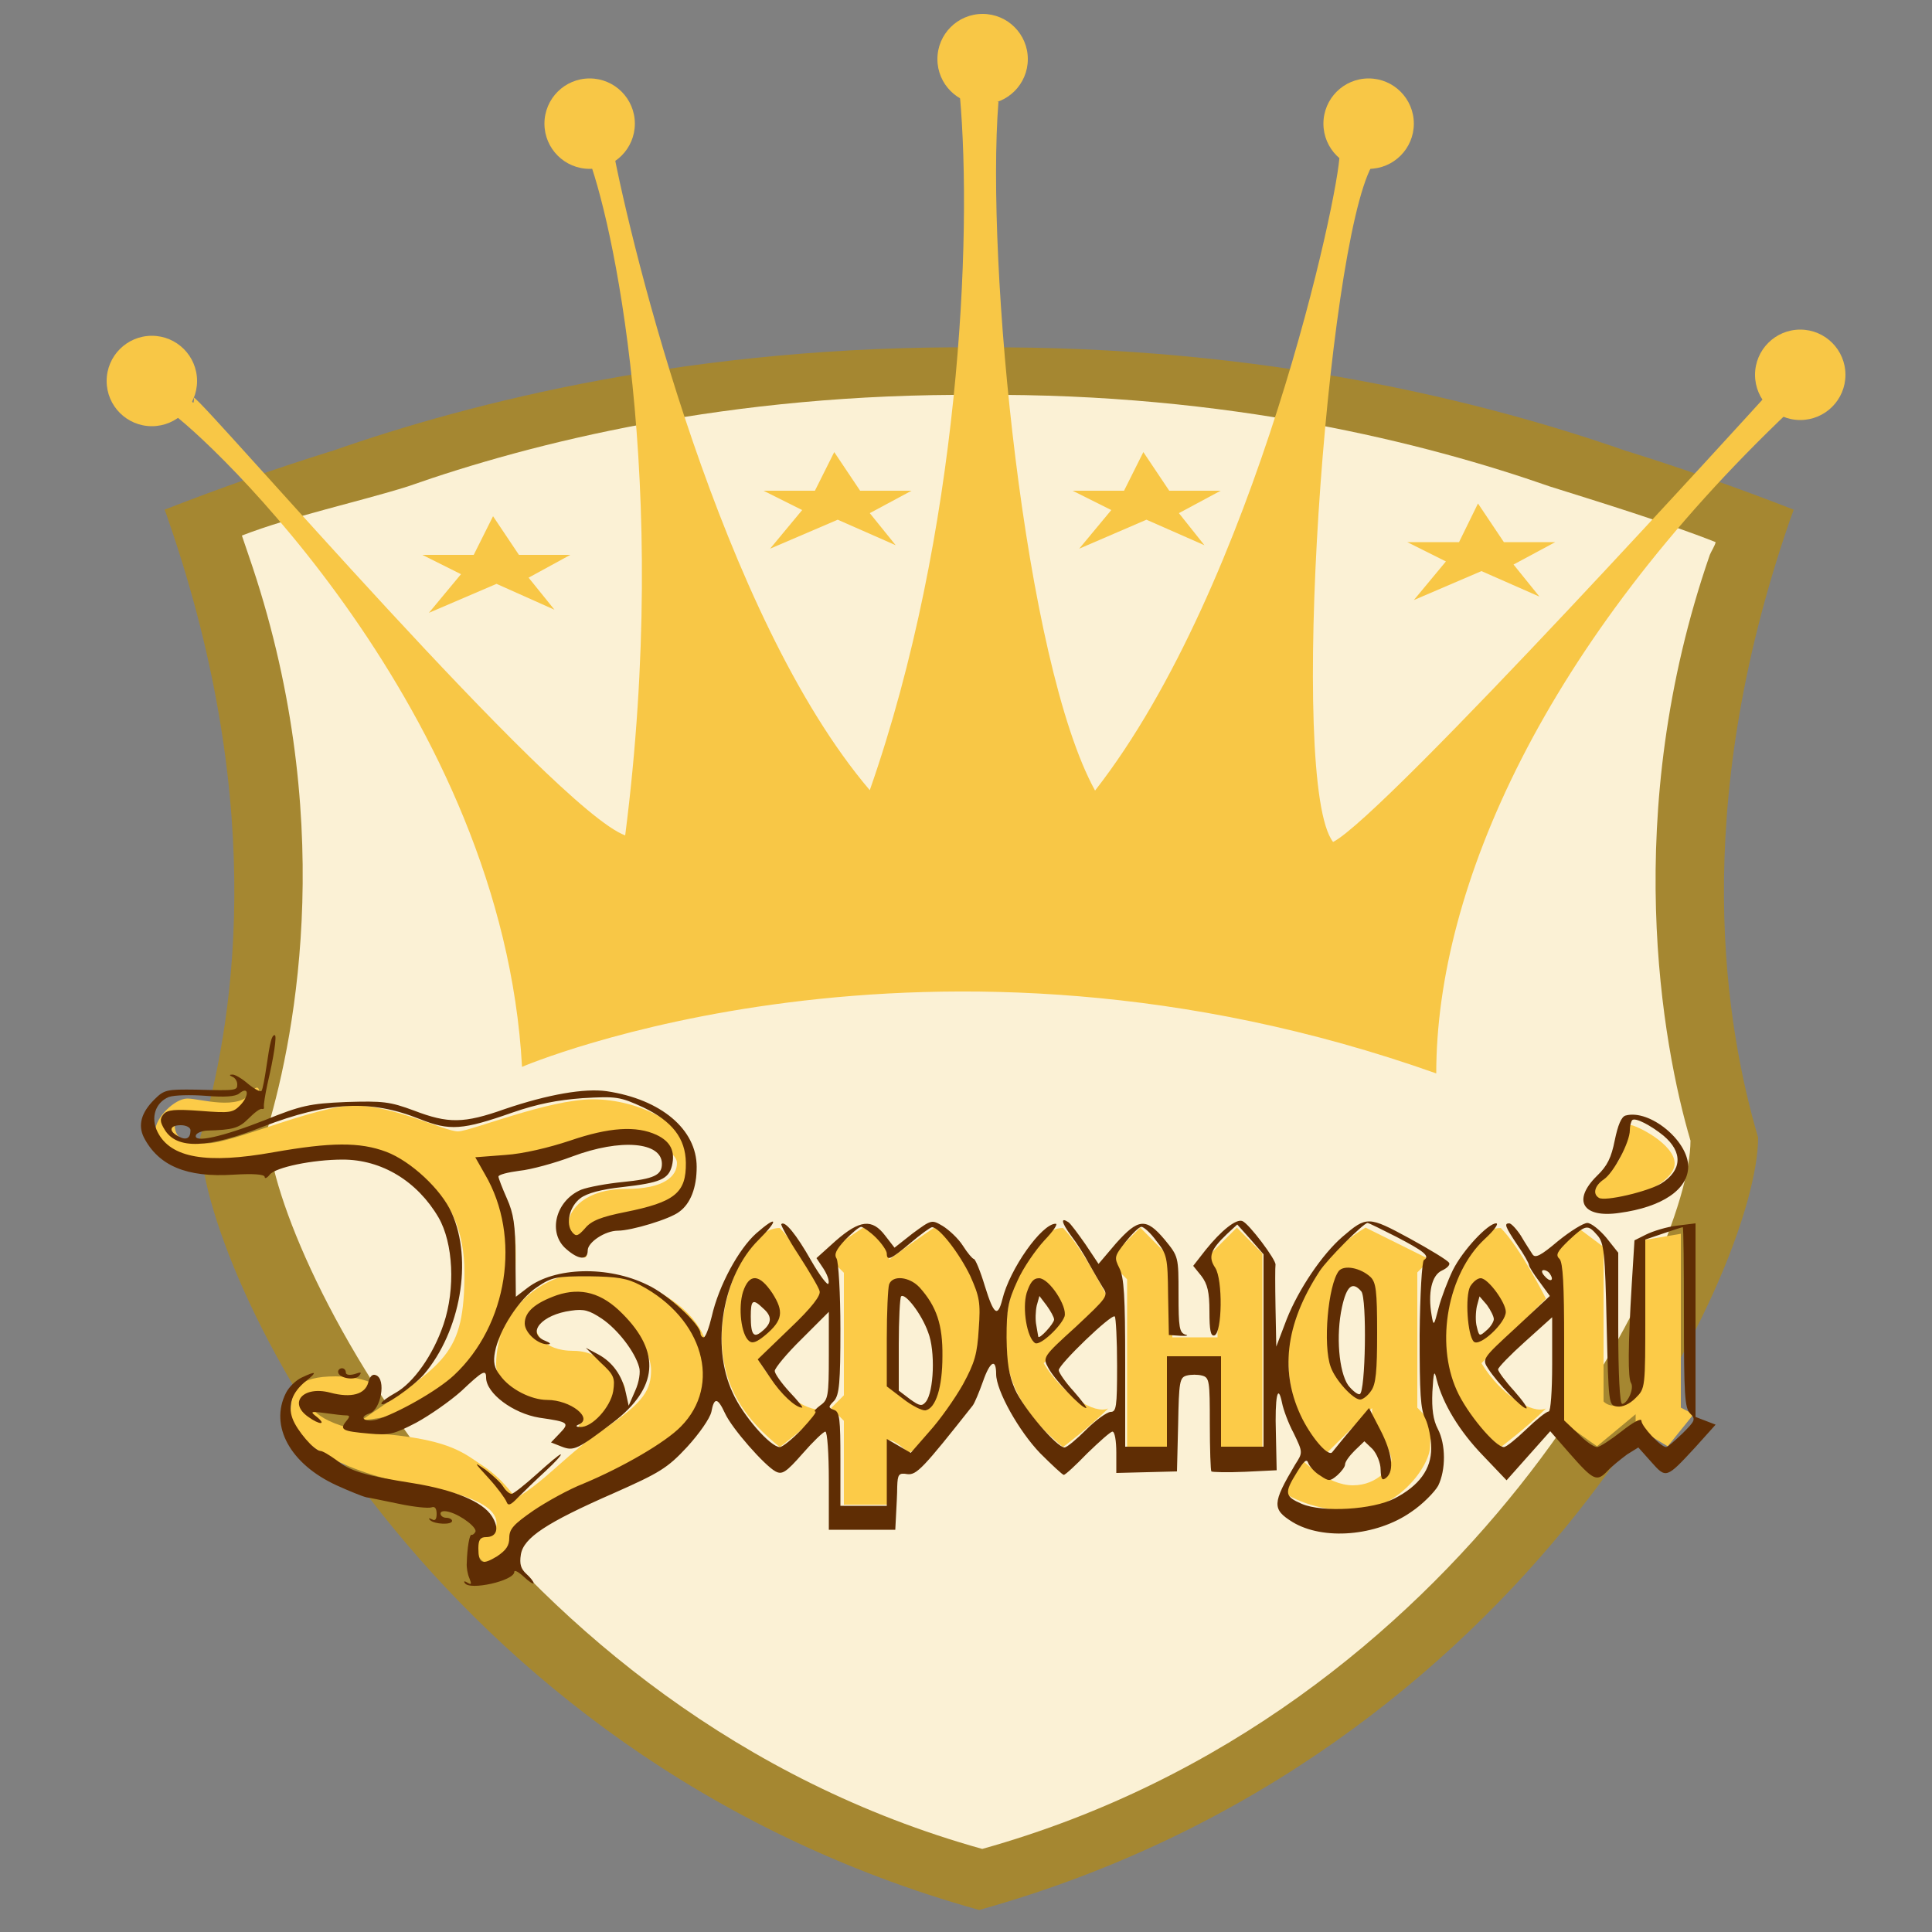 <?xml version="1.0" encoding="utf-8"?>
<!-- Generator: Adobe Illustrator 21.1.0, SVG Export Plug-In . SVG Version: 6.00 Build 0)  -->
<svg version="1.1" id="Слой_1" xmlns="http://www.w3.org/2000/svg" xmlns:xlink="http://www.w3.org/1999/xlink" x="0px" y="0px"
	 viewBox="0 0 500 500" style="enable-background:new 0 0 500 500;" xml:space="preserve">
<rect x="0" y="0" width="500" height="500" fill="#808080" stroke="none"/>
<style type="text/css">
	.st0{fill:#A58731;}
	.st1{fill:#FBF1D5;}
	.st2{fill:#F8C746;}
	.st3{fill:#FCCB48;}
	.st4{fill:#5F2D04;}
</style>
<g>
	<path class="st0" d="M463.2,134.7c-26.3,76-16.4,131.7-8.2,159.7c0,33.3-58.3,159.9-201.6,199.9c-143.3-40-201.6-166.6-201.6-199.9
		c8.2-28,18.1-83.6-8.2-159.7c-0.3-0.9-0.6-1.8-1-2.8c14.6-5.7,28.9-10.7,43-15.1c0,0,0,0,0.1,0C122.1,104,180,89.3,253.4,89.9
		c73.5-0.5,131.3,14.1,167.7,26.9c0,0,0,0,0.1,0c14.1,4.4,28.4,9.4,43,15.1C463.9,132.9,463.5,133.8,463.2,134.7z"/>
	<path class="st1" d="M442.5,143.6c-23.2,67-12.3,126.9-5,151.6c0,29.4-57,148-183.3,183.3C128,443.3,69.3,321.3,69.3,291.9
		c7.3-24.7,18.2-81.3-5-148.3c-0.3-0.8-1.4-4.2-1.7-5c12.9-5,30.5-8.8,42.9-12.7c0,0,0,0,0,0c32.1-11.3,83.1-24.2,147.8-23.7
		c64.7-0.5,115.8,12.5,147.8,23.7c0,0,0,0,0,0c12.4,3.9,30,9.3,42.9,14.4C443.9,141.1,442.8,142.8,442.5,143.6z"/>
	<path class="st2" d="M135.1,276.1c0,0,105-45,236.6,1.7c0-48.3,28.3-111.6,91.6-171.6c-6.7,0-6.7-3.3-6.7-3.3
		s-98.3,108.3-111.6,115c-11.7-15-1.7-153.3,10-174.9c-5-1.7-5-1.7-8.3-3.3c0,10-21.7,111.6-63.3,164.9
		c-18.3-33.3-28.3-136.6-25-178.3c-5,0-6.7,0-10-1.7c3.3,36.7,0,113.3-23.3,179.9c-38.3-45-61.6-140-66.6-166.6
		c-3.3,3.3,0,3.3-6.7,1.7c6.7,16.7,21.7,85,10,176.6c-18.3-6.7-108.3-111.6-111.6-113.3c0,5-1.7-6.7-6.7,3.3
		C53.5,112.8,130.1,184.4,135.1,276.1z"/>
	<circle class="st2" cx="152.6" cy="32" r="11.7"/>
	<circle class="st2" cx="254.3" cy="15.3" r="11.7"/>
	<circle class="st2" cx="354.2" cy="32" r="11.7"/>
	<circle class="st2" cx="465.9" cy="97" r="11.7"/>
	<circle class="st2" cx="39.3" cy="98.6" r="11.7"/>
	<polygon class="st2" points="111,158.6 119.3,148.6 109.3,143.6 122.6,143.6 127.6,133.6 134.3,143.6 147.6,143.6 136.8,149.5 
		143.5,157.8 128.5,151.1 	"/>
	<polygon class="st2" points="199.3,142 207.6,132 197.6,127 210.9,127 215.9,117 222.6,127 235.9,127 225.1,132.8 231.8,141.1 
		216.8,134.5 	"/>
	<polygon class="st2" points="279.3,142 287.6,132 277.6,127 290.9,127 295.9,117 302.6,127 315.9,127 305.1,132.8 311.7,141.1 
		296.7,134.5 	"/>
	<polygon class="st2" points="365.9,155.3 374.2,145.3 364.2,140.3 377.6,140.3 382.5,130.3 389.2,140.3 402.5,140.3 391.7,146.1 
		398.4,154.4 383.4,147.8 	"/>
	<g>
		<path class="st3" d="M91.8,286.1c10,0,23.3,6.7,26.7,6.7c3.3,0,23.3-8.3,35-8.3s26.7,6.7,26.7,18.3c0,11.7-11.7,11.7-18.3,13.3
			c-6.7,1.7-10,5-10,8.3c0,3.3-5-1.7-5-6.7s5-10,15-10c10,0,13.3-3.3,13.3-6.7c0-3.3-8.3-6.7-13.3-6.7c-5,0-18.3,6.7-31.7,6.7
			s3.3,1.7,3.3,23.3s-8.3,40-40,43.3c21.7-15,26.7-16.7,26.7-38.3c0-21.7-15-30-30-30s-18.3,3.3-31.7,3.3s-18.3-6.7-18.3-10
			c0-3.3,5-8.3,8.3-8.3c3.3,0,13.3,3.3,16.7-1.7c3.3-5,3.3,8.3-8.3,8.3s-11.7-3.3-11.7,0c0,3.3,1.7,5,8.3,5S81.8,286.1,91.8,286.1z"
			/>
		<path class="st3" d="M151.8,329.4c11.7,0,33.3,8.3,31.7,25c-1.7,16.7-13.3,20-25,26.7s-25,11.7-25,16.7s-3.3,6.7-6.7,6.7
			s-3.3-3.3-3.3-5c0-1.7,5-3.3,5-5c0-1.7,0-6.7-20-10c-20-3.3-33.3-11.7-33.3-18.3s1.7-10,11.7-10s16.7,5,5,5s-11.7,0-11.7,1.7
			c0,1.7,3.3,6.7,20,8.3s20,5,25,8.3c5,3.3,8.3,8.3,8.3,8.3c8.3-5,13.3-11.7,23.3-18.3c10-6.7,11.7-10,11.7-15
			c0-5-6.7-18.3-18.3-18.3s-11.7,5-11.7,6.7s1.7,6.7,10,6.7s13.3,8.3,13.3,10s-8.3,11.7-15,13.3c5-5,3.3-6.7,3.3-6.7
			s-21.7,0-21.7-13.3C128.5,339.4,140.1,329.4,151.8,329.4"/>
		<path class="st3" d="M186.8,346.1c0-11.7,6.7-28.3,15-28.3c5,5,11.7,18.3,11.7,18.3l-16.7,16.7c5,8.3,13.3,13.3,16.7,11.7
			c-5,5-11.7,10-11.7,10C193.4,367.7,186.8,359.4,186.8,346.1"/>
		<path class="st3" d="M260.1,346.1c0-11.7,6.7-28.3,15-28.3c5,5,11.7,18.3,11.7,18.3l-16.7,16.7c5,8.3,13.3,13.3,16.7,11.7
			c-5,5-11.7,10-11.7,10C266.8,367.7,260.1,359.4,260.1,346.1"/>
		<path class="st3" d="M373.4,346.1c0-11.7,6.7-28.3,15-28.3c5,5,11.7,18.3,11.7,18.3l-16.7,16.7c5,8.3,13.3,13.3,16.7,11.7
			c-5,5-11.7,10-11.7,10C380.1,367.7,373.4,359.4,373.4,346.1"/>
		<path class="st3" d="M218.4,346.1c0-16.7,0-16.7,0-16.7l-5-5l10-6.7c0,0,6.7,3.3,6.7,8.3c6.7-5,11.7-8.3,11.7-8.3
			c6.7,1.7,13.3,16.7,13.3,25s-11.7,30-20,33.3c-3.3-3.3-5-3.3-5-3.3v16.7h-11.7v-21.7l-3.3-3.3l3.3-3.3V346.1z"/>
		<polygon class="st3" points="291.7,374.4 291.7,331.1 286.7,326.1 295.1,317.7 303.4,326.1 303.4,346.1 315.1,346.1 315.1,331.1 
			311.7,326.1 320.1,317.7 326.7,324.4 326.7,374.4 315.1,374.4 315.1,351 303.4,351 303.4,374.4 		"/>
		<path class="st3" d="M333.4,351c0-6.7,3.3-23.3,20-33.3c6.7,3.3,16.7,8.3,16.7,8.3l-3.3,3.3c0,0,0,33.3,0,35c5,5,3.3,5,3.3,10
			c0,5-8.3,16.7-20,16.7c-11.7,0-18.3-5-18.3-5l5-8.3c0,0,6.7,6.7,13.3,6.7s10-5,10-6.7c0-1.7-3.3-8.3-5-10c0-3.3,0-3.3,0-3.3
			L343.4,376C343.4,376,333.4,369.4,333.4,351z"/>
		<path class="st3" d="M400,324.4l8.3-6.7l6.7,5c0,0,0,38.3,0,40c3.3,3.3,10-1.7,10-5s0-36.7,0-36.7l10-1.7v45l3.3,1.7l-6.7,8.3
			l-8.3-5V366l-10,8.3l-9.3-6.6l-0.7-40.1L400,324.4"/>
		<path class="st3" d="M420,296.1c0-3.3,0-5,1.7-5s11.7,5,11.7,10c0,5-11.7,10-16.7,10c-5,0-6.7-1.7-3.3-5
			C416.7,302.7,420,301.1,420,296.1z"/>
	</g>
	<path class="st1" d="M194.3,335.2c3.5-1.2,5,1.7,5,5c0,3.3,0.8,2.5-4.2,5.8C193.4,342.7,191.8,336.1,194.3,335.2z"/>
	<path class="st1" d="M267.6,335.2c3.5-1.2,6.7,0,6.7,3.3c0,3.3,0,5-5,8.3C265.9,345.2,265.1,336.1,267.6,335.2z"/>
	<path class="st1" d="M382.1,335.2c2.9-1.2,5.5,0,5.5,3.3c0,3.3,0,5-4.1,8.3C380.7,345.2,380,336.1,382.1,335.2z"/>
	<path class="st1" d="M348.8,331.9c2.9-1.2,5.5,0,5.5,3.3c0,3.3,2.4,23.3-1.7,26.7C340.9,356.9,346.7,332.7,348.8,331.9z"/>
	<path class="st1" d="M232.6,335.2c3.5-1.2,1.7,1.7,5,1.7c5,0,10,38.3-5,23.3C230.9,356.9,230.1,336.1,232.6,335.2z"/>
	<g>
		<path class="st4" d="M70.1,269.5c-0.3,1-0.8,4.1-1.2,6.9c-0.4,2.7-0.9,5.4-1.2,5.9c-0.2,0.4-1.8-0.4-3.5-1.8
			c-1.6-1.4-3.5-2.5-4.1-2.4c-0.8,0-0.8,0.2,0.1,0.6c0.6,0.2,1.2,1.1,1.2,1.9c0,1.6-0.1,1.7-10.6,1.4c-7.7-0.1-8.3,0-10.9,2.6
			c-3.4,3.4-4.2,6.6-2.7,9.7c3.8,7.4,11.1,10.5,23.3,9.7c5-0.3,8-0.1,8,0.6c0,0.5,0.6,0.3,1.3-0.6c1.5-1.9,11.1-3.9,18.9-3.9
			c10.1,0,19.3,5.6,24.8,15c3.8,6.6,4.4,18.4,1.3,27.6c-2.7,8-7.8,15.2-12.5,17.8c-2,1.1-3.6,2.3-3.6,2.7c0,1.4,8.2-4.3,11-7.5
			c9.5-11.2,12.7-29.6,7.2-41.8c-2.7-6.1-10.6-13.4-16.9-15.8c-6.9-2.6-14.4-2.5-29.2,0.1c-17.3,3.1-26.6,1.5-30-5.2
			c-1.9-3.7-0.6-7.7,2.9-9.1c1.4-0.5,5.6-0.6,9.6-0.3c4.8,0.4,7.6,0.2,8.6-0.6c2.4-2,2.7,0.4,0.4,2.9c-2,2.1-2.7,2.2-10.4,1.6
			c-6.7-0.5-8.6-0.3-9.6,0.9c-1,1.2-0.9,2,0.4,4.1c3.2,5,11.1,4.7,25.3-0.9c16.9-6.5,27.9-7.1,40.6-2c7.8,3.1,11,2.9,24.1-1.7
			c6.4-2.2,11.4-3.2,18.1-3.7c8.7-0.5,9.6-0.4,15.7,2.4c7.5,3.6,10.9,8,11,14.3c0.1,7.8-2.8,10.2-15.8,12.8c-6,1.2-8.7,2.2-10.3,4.2
			c-1.8,2-2.3,2.2-3.3,1c-1.8-2.2-0.7-6.7,2.1-8.8c1.7-1.3,5.4-2.3,11-2.9c9.6-1.1,11.8-2,12.7-5.5c0.9-3.8-0.4-6.3-4-8
			c-5.2-2.4-12.2-2-22.4,1.5c-5.4,1.8-12.1,3.4-16.7,3.7l-7.8,0.6l2.5,4.4c9.5,16.2,5.9,39-8,52c-4.4,4.1-14.6,9.8-20,11.5
			c-3.1,0.8-4.9-0.6-1.9-1.6c3-0.9,4.4-8.9,1.7-9.9c-0.9-0.4-1.6,0.3-2,1.9c-0.8,3-4.3,4.1-9.9,2.6c-6.9-1.8-10.9,2.6-5.6,6.3
			c2.9,2.1,4.8,2.1,2.2,0c-1.8-1.4-1.7-1.5,2.1-1c2.2,0.3,4.6,0.6,5.4,0.6c1.1,0,1.1,0.3,0.1,1.5c-1.8,2.2-1,2.6,5.8,3.2
			c5.4,0.5,6.5,0.2,12.3-2.8c3.5-1.9,8.8-5.6,11.7-8.2c5.5-5.2,6.4-5.7,6.4-3.5c0,4.1,7,9.3,13.8,10.4c7.6,1.1,7.9,1.3,5.2,4.1
			l-2.2,2.3l2.8,1.1c3.1,1.2,4.1,0.7,13.3-6.3c11.6-8.9,12.4-18.1,2.4-28.1c-5.3-5.4-10.7-6.9-17-4.8c-5.6,2-8.3,4.3-8.3,7.3
			c0,2.4,3.4,5.5,6,5.4c0.9,0,0.6-0.4-0.7-0.9c-5-2-0.9-6.8,6.7-7.8c3.3-0.5,4.7-0.1,8,2.1c4.1,2.8,8.5,8.5,9.6,12.5
			c0.4,1.2,0,3.9-1,6.1l-1.7,3.9l-0.7-3.2c-1-4.7-3.5-8.1-7.2-10.1l-3.2-1.7l3.8,3.8c3.5,3.2,3.8,4,3.3,7.4
			c-0.7,4.2-5.5,9.5-8.6,9.3c-1,0-1.2-0.3-0.4-0.6c4-1.6-2-6.4-8.1-6.4c-4.1,0-9.7-2.8-12.2-6.4c-1.5-1.8-1.8-3.5-1.3-6
			c1-5.6,6.3-13.8,10.9-16.8c3.8-2.6,5-2.8,13.3-2.8c7.5,0.1,10,0.5,13.4,2.3c16.3,8.6,21.2,25.8,10.5,36.6
			c-4,4.1-15,10.5-25.3,14.8c-3.6,1.4-9.4,4.6-12.8,6.9c-5.2,3.6-6.3,4.8-6.3,7.1c0,2-0.8,3.2-3.2,4.8c-3.8,2.3-4.8,1.9-4.8-2.1
			c0-2.2,0.5-2.9,2-2.9c2.8,0,3.5-2.3,1.5-5.4c-2.4-3.8-9.8-6.8-20.1-8.5c-12.6-2-16.5-3.1-20.1-6c-1.8-1.3-3.6-2.4-4.2-2.4
			c-1.5,0-6.1-5.3-7.2-8.4c-1.3-3.5-0.1-6.8,3.5-9.7c3-2.4,2.7-2.7-1.1-0.9c-1.5,0.7-3.3,2.4-4.1,4c-4.3,8.5,1.1,18.4,13.1,23.9
			c3.3,1.5,6.8,2.9,7.7,3.1c0.8,0.1,4.6,0.9,8.5,1.7c3.8,0.8,7.6,1.2,8.4,0.9c0.8-0.3,1.3,0.2,1.3,1.7c0,1.4-0.4,1.9-1.2,1.4
			c-0.8-0.4-1-0.3-0.5,0.2c1.1,1.1,5.7,1.3,5.7,0.2c0-0.4-0.7-0.8-1.5-0.8c-0.8,0-1.5-0.5-1.5-1.1s0.9-0.8,2.3-0.4
			c3.2,0.9,7.4,4.2,6.7,5.2c-0.3,0.5-0.7,0.8-1,0.7c-0.5-0.1-1.1,3.4-1.2,7.3c-0.1,1.1,0.2,2.9,0.7,4c0.6,1.5,0.5,1.7-0.5,1.1
			c-0.8-0.5-1.1-0.4-0.7,0.1c1.2,2,12.8-0.6,12.8-2.9c0-0.6,1.1,0,2.5,1.3c1.4,1.3,2.5,2,2.5,1.6s-0.9-1.5-1.9-2.4
			c-1.4-1.3-1.8-2.5-1.4-5c0.7-4.3,6.5-8.2,24.1-15.9c11.7-5.2,13.8-6.4,18.9-11.9c3.2-3.5,5.9-7.4,6.3-9.1c0.7-3.8,1.6-3.8,3.5,0.3
			c1.8,4,10.3,13.6,13.1,15.1c1.7,0.9,2.7,0.3,7-4.6c2.7-3.1,5.4-5.7,5.9-5.7c0.5,0,0.9,5.7,0.9,12.7v12.7h8.6h8.6l0.2-3.9
			c0.1-2,0.3-5.4,0.3-7.3c0.1-3.1,0.4-3.6,2.6-3.2c2.4,0.3,4.1-1.5,16.9-17.7c0.5-0.6,1.7-3.5,2.7-6.3c1.8-5.2,3.4-6.1,3.4-1.9
			c0,4.3,5.9,14.8,11.4,20.5c3,3,5.8,5.6,6.1,5.6c0.4,0,3.1-2.5,6.1-5.6c3.1-3,6-5.6,6.5-5.6c0.6,0,1,2.4,1,5.4v5.3l7.9-0.2l7.8-0.2
			l0.3-12.1c0.2-11.2,0.4-12.2,2.2-12.7c1.1-0.3,2.9-0.3,4,0c1.9,0.5,2,1.4,2,12.4c0,6.6,0.2,12.2,0.4,12.4s4.1,0.3,8.7,0.1l8.2-0.4
			l-0.2-9.5c-0.3-9.5,0.5-13.3,1.6-7.9c0.3,1.6,1.6,5.2,3,7.8c2.4,5,2.4,5,0.4,8.1c-6,10.1-6,11.6-0.7,14.9
			c7.9,4.8,21.7,3.7,30.7-2.6c3-2,6.1-5.2,7-6.8c2-4.1,2-10.7-0.1-14.7c-1.2-2.3-1.6-5.2-1.4-9.6c0.3-5.3,0.5-5.8,1.1-3.2
			c1.6,6.3,5.9,13.4,12,19.7l6.1,6.4l5.6-6.3l5.7-6.4l4.8,5.5c6.4,7.3,7.2,7.7,10,4.8c1.2-1.3,3.5-3.1,5.1-4.3l2.9-1.8l3.3,3.7
			c3.9,4.4,3.9,4.4,11.4-3.7l5.3-5.9l-2.6-1l-2.6-1v-25v-25.1l-4.8,0.6c-2.6,0.3-6.2,1.4-8,2.3L423,321l-0.7,11.3
			c-1,16.4-1,24.3-0.2,25.6c0.9,1.4-0.9,5.4-2.3,5.4c-0.6,0-1-7.7-1-19.6v-19.5l-3.1-3.9c-1.7-2-3.9-3.8-4.9-3.8
			c-1,0-4.4,2.1-7.6,4.7c-4.5,3.8-5.9,4.5-6.6,3.4c-0.5-0.8-1.9-2.9-3-4.8c-1.1-1.7-2.5-3.2-3-3.2c-1.4,0-1.1,0.8,2.1,5.6
			c1.7,2.4,3,4.8,3,5.2s1.2,2.3,2.7,4.3l2.7,3.7l-8.8,8.2c-8.8,8.1-8.8,8.1-7.1,10.7c2.4,3.7,8.7,10.2,9.8,10.2c0.5,0-0.9-2-3.2-4.6
			c-2.2-2.4-4.1-5-4.1-5.5c0-0.5,3.2-3.8,7-7.2l7-6.3V353c0,7.1-0.4,12.3-0.9,12.3c-0.6,0-3.1,2-5.8,4.6c-2.6,2.5-5.2,4.6-5.8,4.6
			c-2.2,0-9.6-8.8-12.2-14.7c-5.6-12.4-2.3-30.2,7.2-39.1c2.4-2.2,3.8-4.1,3-4.1c-2.1,0-8.6,6.9-11.2,12.1c-1.3,2.7-3,7.1-3.7,9.8
			c-1.2,4.7-1.3,4.8-1.8,1.9c-1-5.8,0-10.4,2.7-11.6c1.3-0.6,2.2-1.5,1.8-2c-0.3-0.6-4.9-3.4-10.2-6.3c-10.7-5.8-11.1-5.8-17.4-0.4
			c-5.2,4.5-11.3,13.5-14.4,21.3l-2.7,7.1l-0.2-10.2c-0.1-5.6-0.1-10.6,0-11c0.2-1.2-6.9-10.7-8.6-11.3c-1.6-0.6-5.4,2.4-9.5,7.5
			l-3.2,4.1l2.1,2.6c1.6,2.1,2.1,4.2,2.1,9.2c0,4.8,0.3,6.5,1.3,6.2c2-0.7,2.2-14.4,0.2-17.5c-1.9-2.8-1.2-4.7,3-8.7l2.7-2.5
			l3.4,3.8l3.4,3.9v24.9v24.9h-5.5h-5.5v-11.7v-11.7h-7h-7v11.7v11.7h-5.4h-5.4v-21.6c0-17.4-0.3-22.2-1.5-24.6
			c-1.4-2.8-1.3-3.1,1.6-6.8c1.7-2.1,3.5-3.9,4.1-3.9s2.4,1.6,3.9,3.7c2.7,3.4,2.9,4.2,3,13.9l0.2,10.4l3,0.2
			c1.7,0.1,2.2-0.1,1.3-0.3c-1.6-0.5-1.8-1.9-1.8-10.4c0-9.8,0-9.8-3.6-14.2c-4.8-5.7-6.8-5.5-12.6,1l-4.5,5.3l-3.4-5.1
			c-1.9-2.7-3.8-5.3-4.4-5.7c-2.1-1.4-1.8,0.1,0.7,3.5c1.4,1.8,3.5,5.1,4.6,7.2c1.2,2.1,2.8,4.9,3.6,6.2c1.5,2.2,1.2,2.5-7,10.2
			c-8.5,7.7-8.6,7.9-7.1,10.6c1.5,2.9,8.5,10.4,9.8,10.4c0.3,0-1.1-1.9-3.2-4.3c-2.2-2.4-3.9-4.9-3.9-5.5c0-1.5,13.7-14.7,14.5-13.9
			c0.3,0.3,0.6,6.1,0.6,12.7c0,10.8-0.2,12-1.7,12c-1,0.1-3.8,2.1-6.3,4.6c-2.5,2.5-5,4.6-5.6,4.6c-2,0-10.6-10.1-12.8-15
			c-1.6-3.7-2.1-6.8-2.2-13.4c0-7.4,0.4-9.5,2.8-14.7c1.5-3.4,4.7-8,7-10.5c2.2-2.3,3.6-4.3,2.9-4.3c-3.6,0-11.9,11.7-13.8,19.6
			c-1.2,4.7-2.2,4-4.5-3.4c-1.2-4-2.5-7.1-2.9-7.1c-0.3,0-1.6-1.5-2.8-3.4s-3.6-4.1-5.2-5.1c-2.9-1.7-2.9-1.7-7.8,1.9l-4.7,3.7
			l-2.4-3.1c-3.4-4.5-6.6-4.1-12.8,1.3l-5,4.5l1.8,2.7c0.9,1.4,1.6,3.1,1.3,3.9c-0.2,0.6-2.2-2-4.5-6c-3.8-6.7-6.8-10.4-7.7-9.4
			c-0.2,0.2,1.8,3.9,4.5,8c2.7,4.2,5.2,8.4,5.4,9.3c0.4,1.1-1.9,4.2-7.7,9.7l-8.3,8l3.2,4.7c2.8,4.3,6.6,7.8,8.3,7.8
			c0.3,0-1.1-1.8-3.3-4.1c-2.1-2.3-3.8-4.7-3.8-5.4c0-0.7,3.1-4.5,7-8.3l7-7v11.3c0,10.6-0.2,11.5-2.2,12.9
			c-1.2,0.9-1.8,1.6-1.3,1.6c0.5,0-1.1,2-3.5,4.6c-2.4,2.5-5,4.6-5.7,4.6c-2.4,0-9.6-8.2-12.2-14.1c-5.7-12.2-2.6-30.3,6.7-39.5
			c5.3-5.3,5-6.6-0.6-1.7c-4.5,4-9.7,13.5-11.5,21.5c-0.7,2.9-1.6,5.4-2.1,5.4c-0.4,0-0.8-0.5-0.8-1c0-2.3-8.5-10.2-13.8-12.6
			c-10.2-5-24-4.6-31,0.8l-3,2.3l-0.1-10.3c0-8.2-0.5-11.3-2.2-15.1c-1.2-2.7-2.2-5.3-2.2-5.7c0-0.5,2.4-1.1,5.4-1.5
			c3-0.3,9.2-2,13.7-3.7c12.5-4.7,23.2-3.8,23.2,1.9c0,2.9-2,3.9-10.1,4.7c-4.1,0.4-9,1.3-10.8,2c-6.6,2.8-8.8,11.2-3.8,15.4
			c3.2,2.8,5.5,2.9,5.5,0.3c0-2.1,4.5-5.1,7.8-5.1c3.5,0,13.5-3,15.9-4.9c2.9-2.1,4.5-6.2,4.5-11.6c0-9.7-9.2-17.5-23.3-19.6
			c-5.7-0.8-15.1,0.8-26.3,4.6c-10.7,3.8-14.7,3.8-23.6,0.4c-6.2-2.3-8-2.5-17.5-2.2c-9.5,0.4-11.7,0.9-21.1,4.7
			c-10.9,4.3-18.5,6-17.8,3.9c0.2-0.6,1.5-1.1,2.8-1.2c6.8-0.2,8.3-0.6,10.8-3.1c1.5-1.5,3-2.7,3.5-2.5c0.4,0.1,0.6-0.1,0.5-0.6
			c-0.1-0.4,0.3-3,0.9-5.8c1.7-7.2,2.5-12.7,1.9-12.7C70.7,267.8,70.3,268.6,70.1,269.5z M49.3,292.5c0,2.1-1.1,2.7-3.1,1.6
			c-2.7-1.4-2.3-2.9,0.6-2.9C48.2,291.2,49.3,291.8,49.3,292.5z M361.4,320.1c7.1,3.7,8.8,5,7.1,6c-0.5,0.4-1,8.9-1.1,19.4
			c0,15,0.2,19.3,1.5,21.7c0.8,1.7,1.5,5.1,1.5,7.6c0,5.4-3.1,9.7-9.5,13c-5.6,2.9-18.6,3.7-24,1.4c-4.4-1.9-4.6-2.8-1.3-8.1
			c1.9-3.1,2.6-3.7,3-2.4c0.4,0.9,1.7,2.4,3.1,3.2c2.2,1.5,2.5,1.5,4.4-0.1c1.1-1,2-2.2,2-2.8c0-0.7,1.1-2.2,2.5-3.6l2.5-2.4l2.1,2
			c1.1,1.2,2.1,3.6,2.1,5.3c0.1,2.6,0.4,3,1.5,2.1c2.1-1.8,1.5-6.4-1.6-12.4l-2.9-5.6l-4.3,5.1c-2.4,2.8-4.7,5.7-5.2,6.3
			c-0.9,1.3-4.9-3.1-7.7-8.5c-6-11.9-4.6-24.5,4.4-38.3c2-3.1,11.3-12.4,12.4-12.5C354.3,316.5,357.6,318.2,361.4,320.1z
			 M226.7,320.3c1.5,1.5,2.8,3.4,2.8,4.1c0,2,1,1.6,6.1-2.7c2.6-2.2,5.2-4.1,5.6-4.1c1.9,0,7.1,6.8,9.9,12.6
			c2.4,5.4,2.7,6.9,2.2,13.7c-0.4,6.5-1,8.7-4.1,14.4c-2.1,3.7-5.9,9.1-8.7,12.2l-4.8,5.5l-3.1-1.8l-3.1-1.8v8.6v8.7h-6h-6v-12.1
			c0-10.3-0.2-12.2-1.6-12.7c-1.6-0.6-1.6-0.8,0-2.4c1.3-1.6,1.6-4.6,1.6-18.6c0-9.1-0.5-17.4-1-18.2c-0.7-1.1-0.1-2.3,2.2-4.8
			c1.8-1.8,3.6-3.4,4.2-3.4C223.4,317.6,225.2,318.8,226.7,320.3z M413.4,319.7c1.7,1.9,2,4.4,2.4,23.1c0.5,20.7,0.5,20.9,2.7,21.2
			c1.4,0.2,3.2-0.6,4.8-2.2c2.5-2.5,2.5-2.5,2.5-21.8v-19.2l4.7-1.6c2.6-0.9,4.8-1.6,5-1.6s0.3,10.5,0.3,23.2
			c0,20.1,0.2,23.6,1.6,25c1.5,1.5,1.3,1.9-1.9,5.1c-2,1.9-3.9,3.6-4.3,3.6c-1.4,0-6.4-5.4-6.4-6.8c0-0.8-2.2,0.4-5.1,2.7
			c-2.8,2.2-5.7,4.1-6.4,4.1c-0.8,0-3-1.5-4.9-3.5l-3.6-3.4v-20.3c0-14.8-0.3-20.5-1.2-21.5c-1.1-1-0.6-1.9,2.4-4.8
			C410.4,316.9,410.9,316.8,413.4,319.7z M401.2,329.8c1.1,1.7-0.1,2.1-1.5,0.4c-0.8-0.9-0.8-1.5-0.2-1.5
			C400.1,328.7,400.9,329.2,401.2,329.8z"/>
		<path class="st4" d="M346.5,328.9c-2.8,3.6-4.2,19.3-2.1,24.9c1.2,3.4,5.8,8.4,7.6,8.4c0.7,0,2-1,2.8-2.2
			c1.3-1.7,1.6-5.2,1.6-15.1c0-10.9-0.3-13-1.7-14.4C352.1,328.1,347.9,327.3,346.5,328.9z M352.3,334.2c1.5,1.7,1.1,26.2-0.4,26.6
			c-0.5,0.2-1.9-0.9-3-2.3c-2.4-3.5-3.2-12.9-1.6-20.2C348.5,332.8,350,331.5,352.3,334.2z"/>
		<path class="st4" d="M230.1,332.4c-0.3,0.9-0.6,7.2-0.6,14v12.4l4.2,3.2c2.3,1.8,4.9,3.1,5.8,3c2.7-0.5,4.4-6,4.4-14
			c0.1-8.1-1.5-12.9-5.9-17.8C235.4,330.4,231,329.9,230.1,332.4z M240.2,344.8c1.9,4.8,1.5,15.4-0.6,18c-1,1.2-1.6,1.1-4.1-0.7
			l-2.9-2.2V348c0-6.5,0.3-12.2,0.6-12.5C234.2,334.5,238.5,340,240.2,344.8z"/>
		<path class="st4" d="M420.7,288.7c-1.1,0.3-2,2.5-2.8,6.4c-0.9,4.5-1.9,6.6-4.6,9.2c-6.5,6.4-3.7,11,5.8,9.6
			c11.1-1.5,17.8-6.1,17.8-12C436.9,295.2,426.9,287,420.7,288.7z M430.5,293.9c5.1,4.3,4.8,9-0.6,12.4c-3.5,2.1-14.6,4.7-16.1,3.7
			c-1.7-1-1.1-3.2,1.3-4.8c2.5-1.7,6.7-9.6,6.7-12.7c0-1.1,0.3-2.2,0.6-2.6C423.2,289.1,427.3,291.3,430.5,293.9z"/>
		<path class="st4" d="M192.3,334.3c-1.3,4.1-0.5,11,1.5,12.7c0.9,0.8,2,0.4,4.3-1.5c4.5-3.8,4.8-6.1,1.8-10.8
			C196.5,329.6,193.9,329.5,192.3,334.3z M197.5,338.6c2.3,2,2.3,3.7,0,5.7c-2.4,2.2-3.2,1.3-3.2-3.6
			C194.3,336.4,194.8,336,197.5,338.6z"/>
		<path class="st4" d="M265.7,334.6c-1.2,4.1,0.1,11.7,2.2,13c1.3,0.7,6.6-4.2,7.6-6.9c0.8-2.6-4-9.9-6.6-9.9
			C267.4,330.8,266.6,331.9,265.7,334.6z M272.8,341.5c0,1-3.9,5.3-4.1,4.4c0-0.2-0.3-1.5-0.5-2.9c-0.3-1.4-0.2-3.7,0.1-5.1l0.7-2.5
			l1.9,2.5C271.9,339.3,272.8,340.9,272.8,341.5z"/>
		<path class="st4" d="M380.5,332.9c-1.4,2.6-0.7,12.7,0.9,14.3c1.5,1.5,8.3-4.8,8.3-7.7c0-2.4-4.6-8.7-6.5-8.7
			C382.3,330.8,381.2,331.8,380.5,332.9z M386.6,341.4c0,0.6-0.8,2-1.9,2.9c-1.8,1.6-1.9,1.6-2.5-0.9c-0.4-1.4-0.3-3.8,0-5.3
			l0.7-2.6l1.9,2.2C385.8,339.1,386.6,340.7,386.6,341.4z"/>
		<path class="st4" d="M87.5,355c0,1.6,4.1,2.4,5.4,1.1c0.8-1,0.6-1.1-1.1-0.5c-1.4,0.4-2.3,0.2-2.3-0.4s-0.4-1.1-1-1.1
			C88,354.1,87.5,354.5,87.5,355z"/>
		<path class="st4" d="M138.9,381.5c-3,2.7-6,5.1-6.5,5.1c-0.6,0-1.5-0.8-2.2-1.9c-0.6-1-2.7-2.9-4.5-4.3c-3.2-2.2-3.2-2.2,0.8,2.2
			c2.3,2.5,4.3,5.3,4.6,6.1c0.4,1.1,1.1,0.8,2.9-1.1c1.4-1.4,4.6-4.5,7.2-6.9c2.5-2.3,4.3-4.3,3.9-4.3
			C144.7,376.4,141.9,378.8,138.9,381.5z"/>
	</g>
</g>
</svg>
